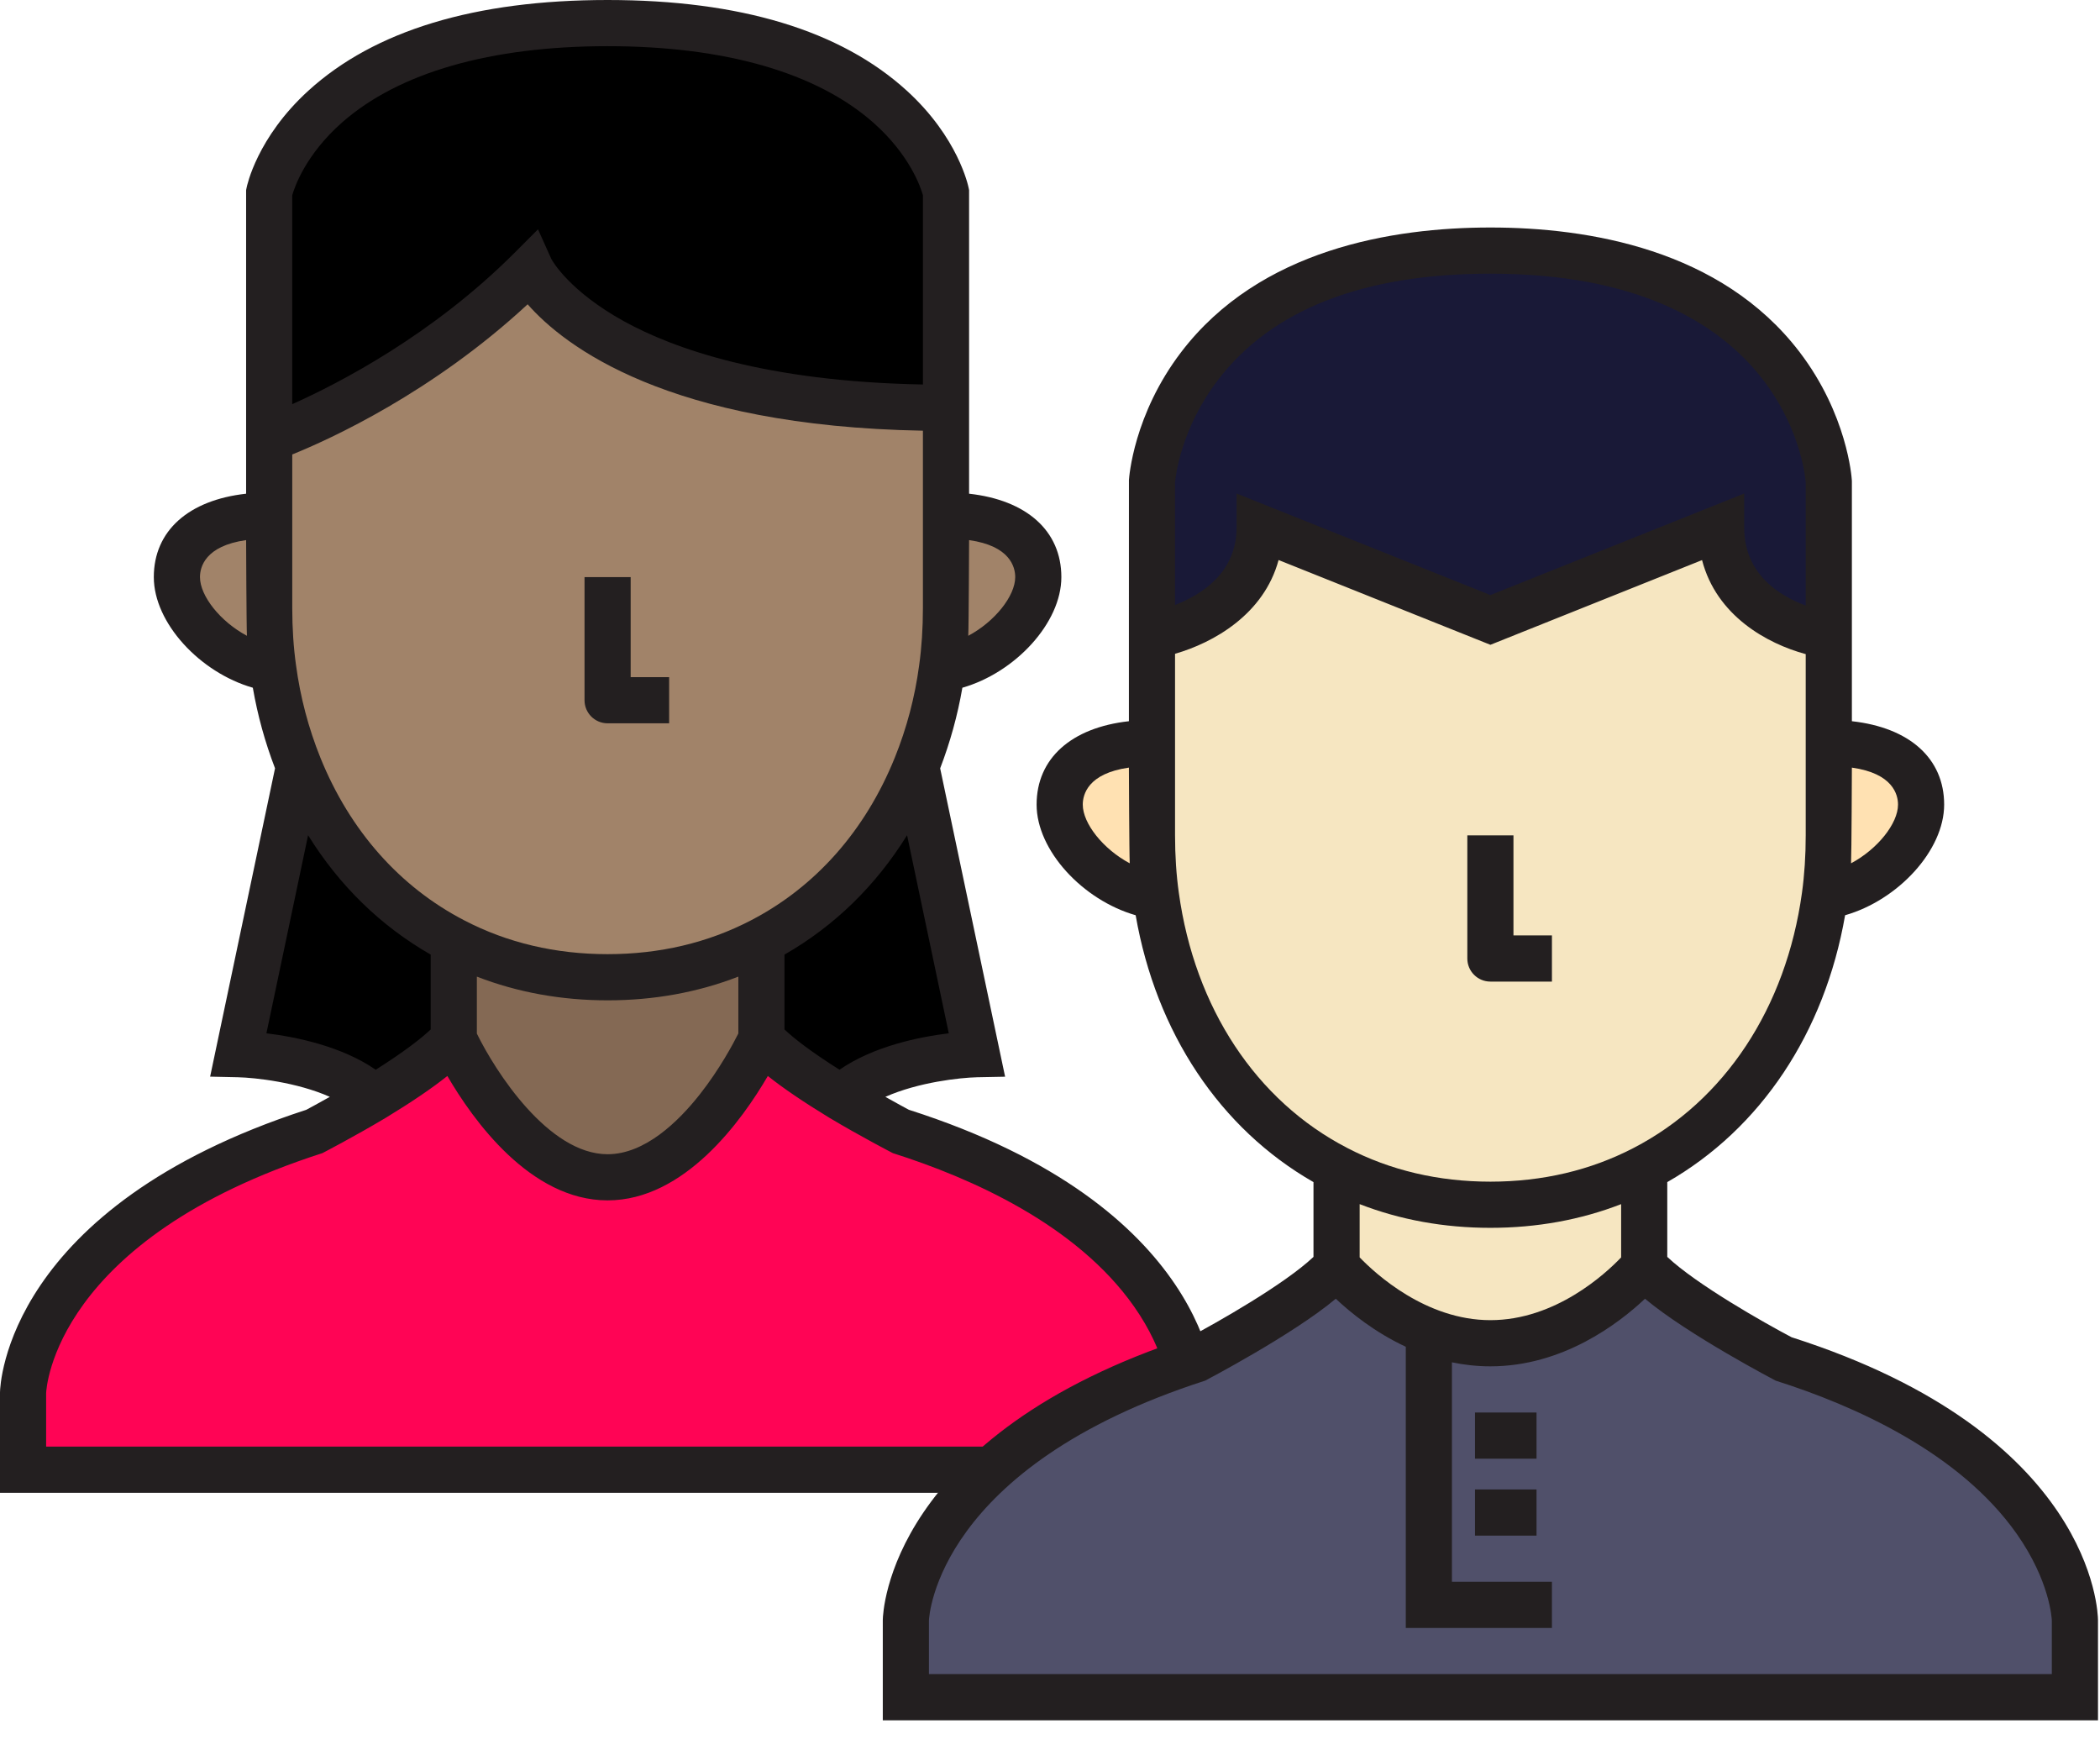 <svg width="66px" height="55px" viewBox="0 0 66 55" version="1.1" xmlns="http://www.w3.org/2000/svg"
     xmlns:xlink="http://www.w3.org/1999/xlink">
  <g stroke="none" stroke-width="1" fill="none" fill-rule="evenodd">
    <g transform="translate(-355, -607)">
      <g transform="translate(355, 607)">
        <g>
          <path
            d="M8.46,19.102 C8.46,19.75 8.499,20.388 8.586,21.007 C7.087,20.804 5.56,19.373 5.56,18.135 C5.56,16.8 6.855,16.2 8.46,16.2 L8.46,19.102 L8.46,19.102 Z"
            fill="#A18369"></path>
          <path
            d="M29.732,16.2 C31.337,16.2 32.632,16.8 32.632,18.135 C32.632,19.373 31.104,20.804 29.606,21.007 C29.693,20.388 29.732,19.75 29.732,19.102 L29.732,16.2 L29.732,16.2 Z"
            fill="#A18369"></path>
          <path
            d="M26.434,34.5 C27.421,35.09 28.281,35.544 28.281,35.544 C37.438,38.446 37.467,43.765 37.467,43.765 L37.467,46.183 L0.725,46.183 L0.725,43.765 C0.725,43.765 0.812,38.475 9.911,35.544 C9.911,35.544 10.771,35.09 11.757,34.5 C12.695,33.929 13.749,33.223 14.261,32.643 C14.261,32.643 16.253,36.995 19.096,36.995 C21.938,36.995 23.93,32.643 23.93,32.643 C24.443,33.223 25.497,33.929 26.434,34.5 L26.434,34.5 Z"
            fill="#FF0455"></path>
          <path
            d="M28.794,24.083 L30.698,33.126 C30.698,33.126 27.856,33.184 26.434,34.5 C25.497,33.929 24.443,33.223 23.93,32.643 L23.93,29.567 C26.154,28.416 27.827,26.472 28.794,24.083 L28.794,24.083 Z"
            fill="#000000"></path>
          <path
            d="M14.261,29.567 L14.261,32.643 C13.749,33.223 12.695,33.929 11.757,34.5 C10.336,33.184 7.493,33.126 7.493,33.126 L9.398,24.083 C10.365,26.472 12.038,28.416 14.261,29.567 L14.261,29.567 Z"
            fill="#000000"></path>
          <path
            d="M14.261,32.643 L14.261,29.567 C15.673,30.302 17.297,30.708 19.096,30.708 C20.894,30.708 22.519,30.302 23.93,29.567 L23.93,32.643 C23.93,32.643 21.938,36.995 19.096,36.995 C16.253,36.995 14.261,32.643 14.261,32.643 L14.261,32.643 Z"
            fill="#846954"></path>
          <path
            d="M29.732,16.2 L29.732,19.102 C29.732,19.75 29.693,20.388 29.606,21.007 C29.461,22.091 29.18,23.125 28.794,24.083 C27.827,26.472 26.154,28.416 23.93,29.567 C22.519,30.302 20.894,30.708 19.096,30.708 C17.297,30.708 15.673,30.302 14.261,29.567 C12.038,28.416 10.365,26.472 9.398,24.083 C9.011,23.125 8.731,22.091 8.586,21.007 C8.499,20.388 8.46,19.75 8.46,19.102 L8.46,16.2 L8.46,13.782 C8.46,13.782 12.908,12.235 16.679,8.463 C16.679,8.463 18.777,12.815 29.732,12.815 L29.732,13.782 L29.732,16.2 L29.732,16.2 L29.732,16.2 Z"
            fill="#A18369"></path>
          <path
            d="M29.732,6.045 L29.732,12.815 C18.777,12.815 16.679,8.463 16.679,8.463 C12.908,12.235 8.46,13.782 8.46,13.782 L8.46,6.045 C8.46,6.045 9.504,0.725 19.096,0.725 C28.687,0.725 29.732,6.045 29.732,6.045 L29.732,6.045 Z"
            fill="#000000"></path>
          <path
            d="M28.564,34.873 C28.452,34.813 28.181,34.667 27.826,34.467 C28.865,34.005 30.175,33.864 30.713,33.851 L31.589,33.834 L29.548,24.144 C29.862,23.325 30.097,22.475 30.246,21.611 C31.91,21.134 33.357,19.572 33.357,18.135 C33.357,16.68 32.264,15.714 30.457,15.514 L30.457,5.974 L30.443,5.905 C30.43,5.841 30.117,4.323 28.499,2.849 C26.423,0.958 23.26,0 19.096,0 C14.932,0 11.768,0.958 9.693,2.849 C8.074,4.323 7.761,5.841 7.749,5.905 L7.735,5.974 L7.735,15.514 C5.928,15.714 4.834,16.68 4.834,18.135 C4.834,19.572 6.282,21.134 7.946,21.611 C8.096,22.477 8.33,23.326 8.644,24.143 L6.784,32.977 L6.604,33.832 L7.478,33.851 C8.017,33.864 9.327,34.005 10.366,34.467 C10.009,34.668 9.737,34.814 9.626,34.874 C0.204,37.933 0.004,43.517 0,43.753 L0,46.909 L38.192,46.909 L38.192,43.761 C38.19,43.523 38.05,37.904 28.564,34.873 L28.564,34.873 Z M26.384,33.615 C25.462,33.031 24.944,32.623 24.655,32.349 L24.655,29.997 C26.223,29.101 27.528,27.827 28.508,26.246 L29.819,32.47 C28.909,32.581 27.463,32.869 26.384,33.615 L26.384,33.615 Z M14.987,30.689 C16.261,31.183 17.638,31.434 19.096,31.434 C20.554,31.434 21.931,31.183 23.205,30.689 L23.205,32.476 C23.048,32.789 22.618,33.598 21.992,34.392 C21.316,35.249 20.266,36.27 19.096,36.27 C17.23,36.27 15.561,33.653 14.987,32.479 L14.987,30.689 L14.987,30.689 Z M31.907,18.135 C31.907,18.727 31.266,19.534 30.431,19.979 C30.447,19.693 30.457,16.972 30.457,16.972 C31.749,17.154 31.907,17.822 31.907,18.135 L31.907,18.135 Z M29.006,19.102 C29.006,19.739 28.966,20.346 28.887,20.911 C28.754,21.908 28.496,22.884 28.121,23.811 C27.194,26.103 25.629,27.871 23.595,28.924 C22.245,29.626 20.732,29.983 19.096,29.983 C17.46,29.983 15.946,29.626 14.595,28.923 C12.563,27.871 10.998,26.103 10.07,23.811 C9.696,22.883 9.438,21.908 9.304,20.906 C9.225,20.346 9.185,19.739 9.185,19.102 L9.185,14.281 C10.388,13.794 13.592,12.334 16.583,9.562 C17.739,10.878 20.989,13.39 29.006,13.534 L29.006,19.102 L29.006,19.102 Z M10.751,3.848 C12.532,2.28 15.417,1.451 19.096,1.451 C22.774,1.451 25.66,2.28 27.441,3.848 C28.594,4.864 28.939,5.894 29.006,6.133 L29.006,12.082 C24.069,11.99 21.176,10.961 19.602,10.091 C17.91,9.156 17.369,8.215 17.33,8.143 L16.909,7.206 L16.166,7.95 C13.594,10.523 10.664,12.039 9.185,12.7 L9.185,6.134 C9.256,5.885 9.602,4.86 10.751,3.848 L10.751,3.848 Z M6.285,18.135 C6.285,17.822 6.443,17.154 7.735,16.972 C7.735,16.972 7.745,19.693 7.761,19.979 C6.925,19.534 6.285,18.727 6.285,18.135 L6.285,18.135 Z M9.683,26.246 C10.663,27.827 11.969,29.101 13.536,29.997 L13.536,32.349 C13.247,32.623 12.729,33.032 11.808,33.615 C10.728,32.869 9.283,32.581 8.373,32.47 L9.683,26.246 L9.683,26.246 Z M36.741,45.458 L1.45,45.458 L1.45,43.774 C1.456,43.627 1.718,38.945 10.133,36.235 C10.133,36.235 11.138,35.715 12.134,35.119 C12.938,34.63 13.576,34.197 14.06,33.811 C14.862,35.19 16.665,37.72 19.096,37.72 C21.526,37.72 23.329,35.19 24.132,33.811 C24.616,34.197 25.256,34.631 26.062,35.122 C27.054,35.715 28.062,36.236 28.062,36.236 C30.524,37.016 33.837,38.485 35.642,41.056 C36.679,42.531 36.739,43.711 36.741,43.773 L36.741,45.458 L36.741,45.458 Z"
            fill="#231F20"></path>
          <path
            d="M19.821,18.135 L18.371,18.135 L18.371,22.004 C18.371,22.404 18.695,22.729 19.096,22.729 L21.03,22.729 L21.03,21.278 L19.821,21.278 L19.821,18.135 L19.821,18.135 Z"
            fill="#231F20"></path>
        </g>
        <g transform="translate(27.745, 7.149)">
          <path
            d="M37.467,43.765 L37.467,46.183 L0.725,46.183 L0.725,43.765 C0.725,43.765 0.812,38.475 9.911,35.544 C9.911,35.544 13.208,33.823 14.261,32.643 C14.261,32.643 16.253,35.061 19.096,35.061 C21.938,35.061 23.93,32.643 23.93,32.643 C24.984,33.823 28.281,35.544 28.281,35.544 C37.438,38.446 37.467,43.765 37.467,43.765 L37.467,43.765 Z"
            fill="#50506A"></path>
          <path
            d="M11.844,9.43 C11.844,12.293 8.46,12.815 8.46,12.815 L8.46,7.979 C8.46,7.979 8.905,0.725 19.096,0.725 C29.287,0.725 29.732,7.979 29.732,7.979 L29.732,12.815 C29.732,12.815 26.347,12.37 26.347,9.43 L19.096,12.332 L11.844,9.43 L11.844,9.43 Z"
            fill="#191937"></path>
          <path
            d="M14.261,29.567 C15.673,30.302 17.297,30.708 19.096,30.708 C20.894,30.708 22.519,30.302 23.93,29.567 L23.93,32.643 C23.93,32.643 21.938,35.061 19.096,35.061 C16.253,35.061 14.261,32.643 14.261,32.643 L14.261,29.567 L14.261,29.567 Z"
            fill="#F6E6C1"></path>
          <path
            d="M8.46,19.102 C8.46,19.75 8.499,20.388 8.586,21.007 C7.087,20.804 5.56,19.373 5.56,18.135 C5.56,16.8 6.855,16.2 8.46,16.2 L8.46,19.102 L8.46,19.102 Z"
            fill="#FFE1B2"></path>
          <path
            d="M29.732,16.2 C31.337,16.2 32.632,16.8 32.632,18.135 C32.632,19.373 31.104,20.804 29.606,21.007 C29.693,20.388 29.732,19.75 29.732,19.102 L29.732,16.2 L29.732,16.2 Z"
            fill="#FFE1B2"></path>
          <path
            d="M29.732,16.2 L29.732,19.102 C29.732,19.75 29.693,20.388 29.606,21.007 C29.084,24.789 27.034,27.961 23.93,29.567 C22.519,30.302 20.894,30.708 19.096,30.708 C17.297,30.708 15.673,30.302 14.261,29.567 C11.158,27.961 9.108,24.789 8.586,21.007 C8.499,20.388 8.46,19.75 8.46,19.102 L8.46,16.2 L8.46,12.815 C8.46,12.815 11.844,12.293 11.844,9.43 L19.096,12.332 L26.347,9.43 C26.347,12.37 29.732,12.815 29.732,12.815 L29.732,16.2 L29.732,16.2 Z"
            fill="#F6E6C1"></path>
          <path
            d="M28.562,34.872 C27.698,34.417 25.571,33.212 24.655,32.347 L24.655,29.997 C27.593,28.316 29.602,25.302 30.244,21.611 C31.909,21.135 33.357,19.572 33.357,18.135 C33.357,16.68 32.264,15.714 30.457,15.514 L30.457,7.979 L30.455,7.935 C30.45,7.852 30.313,5.878 28.812,3.912 C26.342,0.679 22.165,0 19.096,0 C16.027,0 11.85,0.679 9.38,3.912 C7.878,5.878 7.742,7.852 7.736,7.935 L7.735,12.193 L7.735,15.514 C5.928,15.714 4.834,16.68 4.834,18.135 C4.834,19.572 6.283,21.135 7.947,21.611 C8.59,25.303 10.599,28.317 13.536,29.997 L13.536,32.347 C12.62,33.212 10.491,34.418 9.629,34.873 C0.203,37.932 0.004,43.516 9.66878981e-05,43.753 L0,46.909 L38.192,46.909 L38.192,43.761 C38.19,43.523 38.051,37.903 28.562,34.872 L28.562,34.872 Z M14.987,32.362 L14.987,30.689 C16.261,31.183 17.638,31.434 19.096,31.434 C20.554,31.434 21.931,31.183 23.205,30.689 L23.205,32.363 C22.709,32.882 21.137,34.335 19.096,34.335 C17.068,34.335 15.485,32.879 14.987,32.362 L14.987,32.362 Z M31.907,18.135 C31.907,18.727 31.266,19.534 30.431,19.979 C30.447,19.693 30.457,16.972 30.457,16.972 C31.749,17.154 31.907,17.822 31.907,18.135 L31.907,18.135 Z M10.533,4.793 C12.226,2.575 15.107,1.451 19.096,1.451 C28.289,1.451 28.969,7.555 29.006,8.006 L29.006,11.879 C28.193,11.58 27.073,10.901 27.073,9.43 L27.073,8.359 L19.096,11.55 L11.119,8.359 L11.119,9.43 C11.119,10.855 10.002,11.546 9.185,11.861 L9.185,8.007 C9.201,7.83 9.365,6.322 10.533,4.793 L10.533,4.793 Z M6.285,18.135 C6.285,17.822 6.443,17.154 7.735,16.972 C7.735,16.972 7.745,19.693 7.761,19.979 C6.925,19.534 6.285,18.727 6.285,18.135 L6.285,18.135 Z M9.304,20.906 C9.225,20.346 9.185,19.739 9.185,19.102 L9.185,13.395 C10.39,13.049 11.977,12.159 12.439,10.449 L19.096,13.113 L25.748,10.451 C26.202,12.202 27.794,13.078 29.006,13.406 L29.006,19.102 C29.006,19.739 28.966,20.346 28.888,20.908 C28.389,24.52 26.461,27.441 23.596,28.924 C22.245,29.626 20.732,29.983 19.096,29.983 C17.46,29.983 15.946,29.626 14.595,28.923 C11.731,27.441 9.803,24.52 9.304,20.906 L9.304,20.906 Z M36.741,45.458 L1.45,45.458 L1.45,43.774 C1.456,43.627 1.718,38.945 10.133,36.235 C10.133,36.235 12.885,34.795 14.237,33.662 C14.705,34.103 15.463,34.717 16.437,35.171 L16.437,44.007 L21.03,44.007 L21.03,42.556 L17.887,42.556 L17.887,35.66 C18.271,35.74 18.674,35.786 19.096,35.786 C21.365,35.786 23.119,34.449 23.955,33.662 C25.307,34.795 28.062,36.236 28.062,36.236 C30.524,37.016 33.837,38.485 35.642,41.056 C36.678,42.531 36.739,43.711 36.741,43.773 L36.741,45.458 L36.741,45.458 L36.741,45.458 Z"
            fill="#231F20"></path>
          <path
            d="M19.096,23.696 L21.03,23.696 L21.03,22.245 L19.821,22.245 L19.821,19.102 L18.371,19.102 L18.371,22.971 C18.371,23.371 18.695,23.696 19.096,23.696 L19.096,23.696 Z"
            fill="#231F20"></path>
          <rect fill="#231F20" x="18.612" y="37.237" width="1.934"
                height="1.451"></rect>
          <rect fill="#231F20" x="18.612" y="39.655" width="1.934"
                height="1.451"></rect>
        </g>
      </g>
    </g>
  </g>
</svg>
